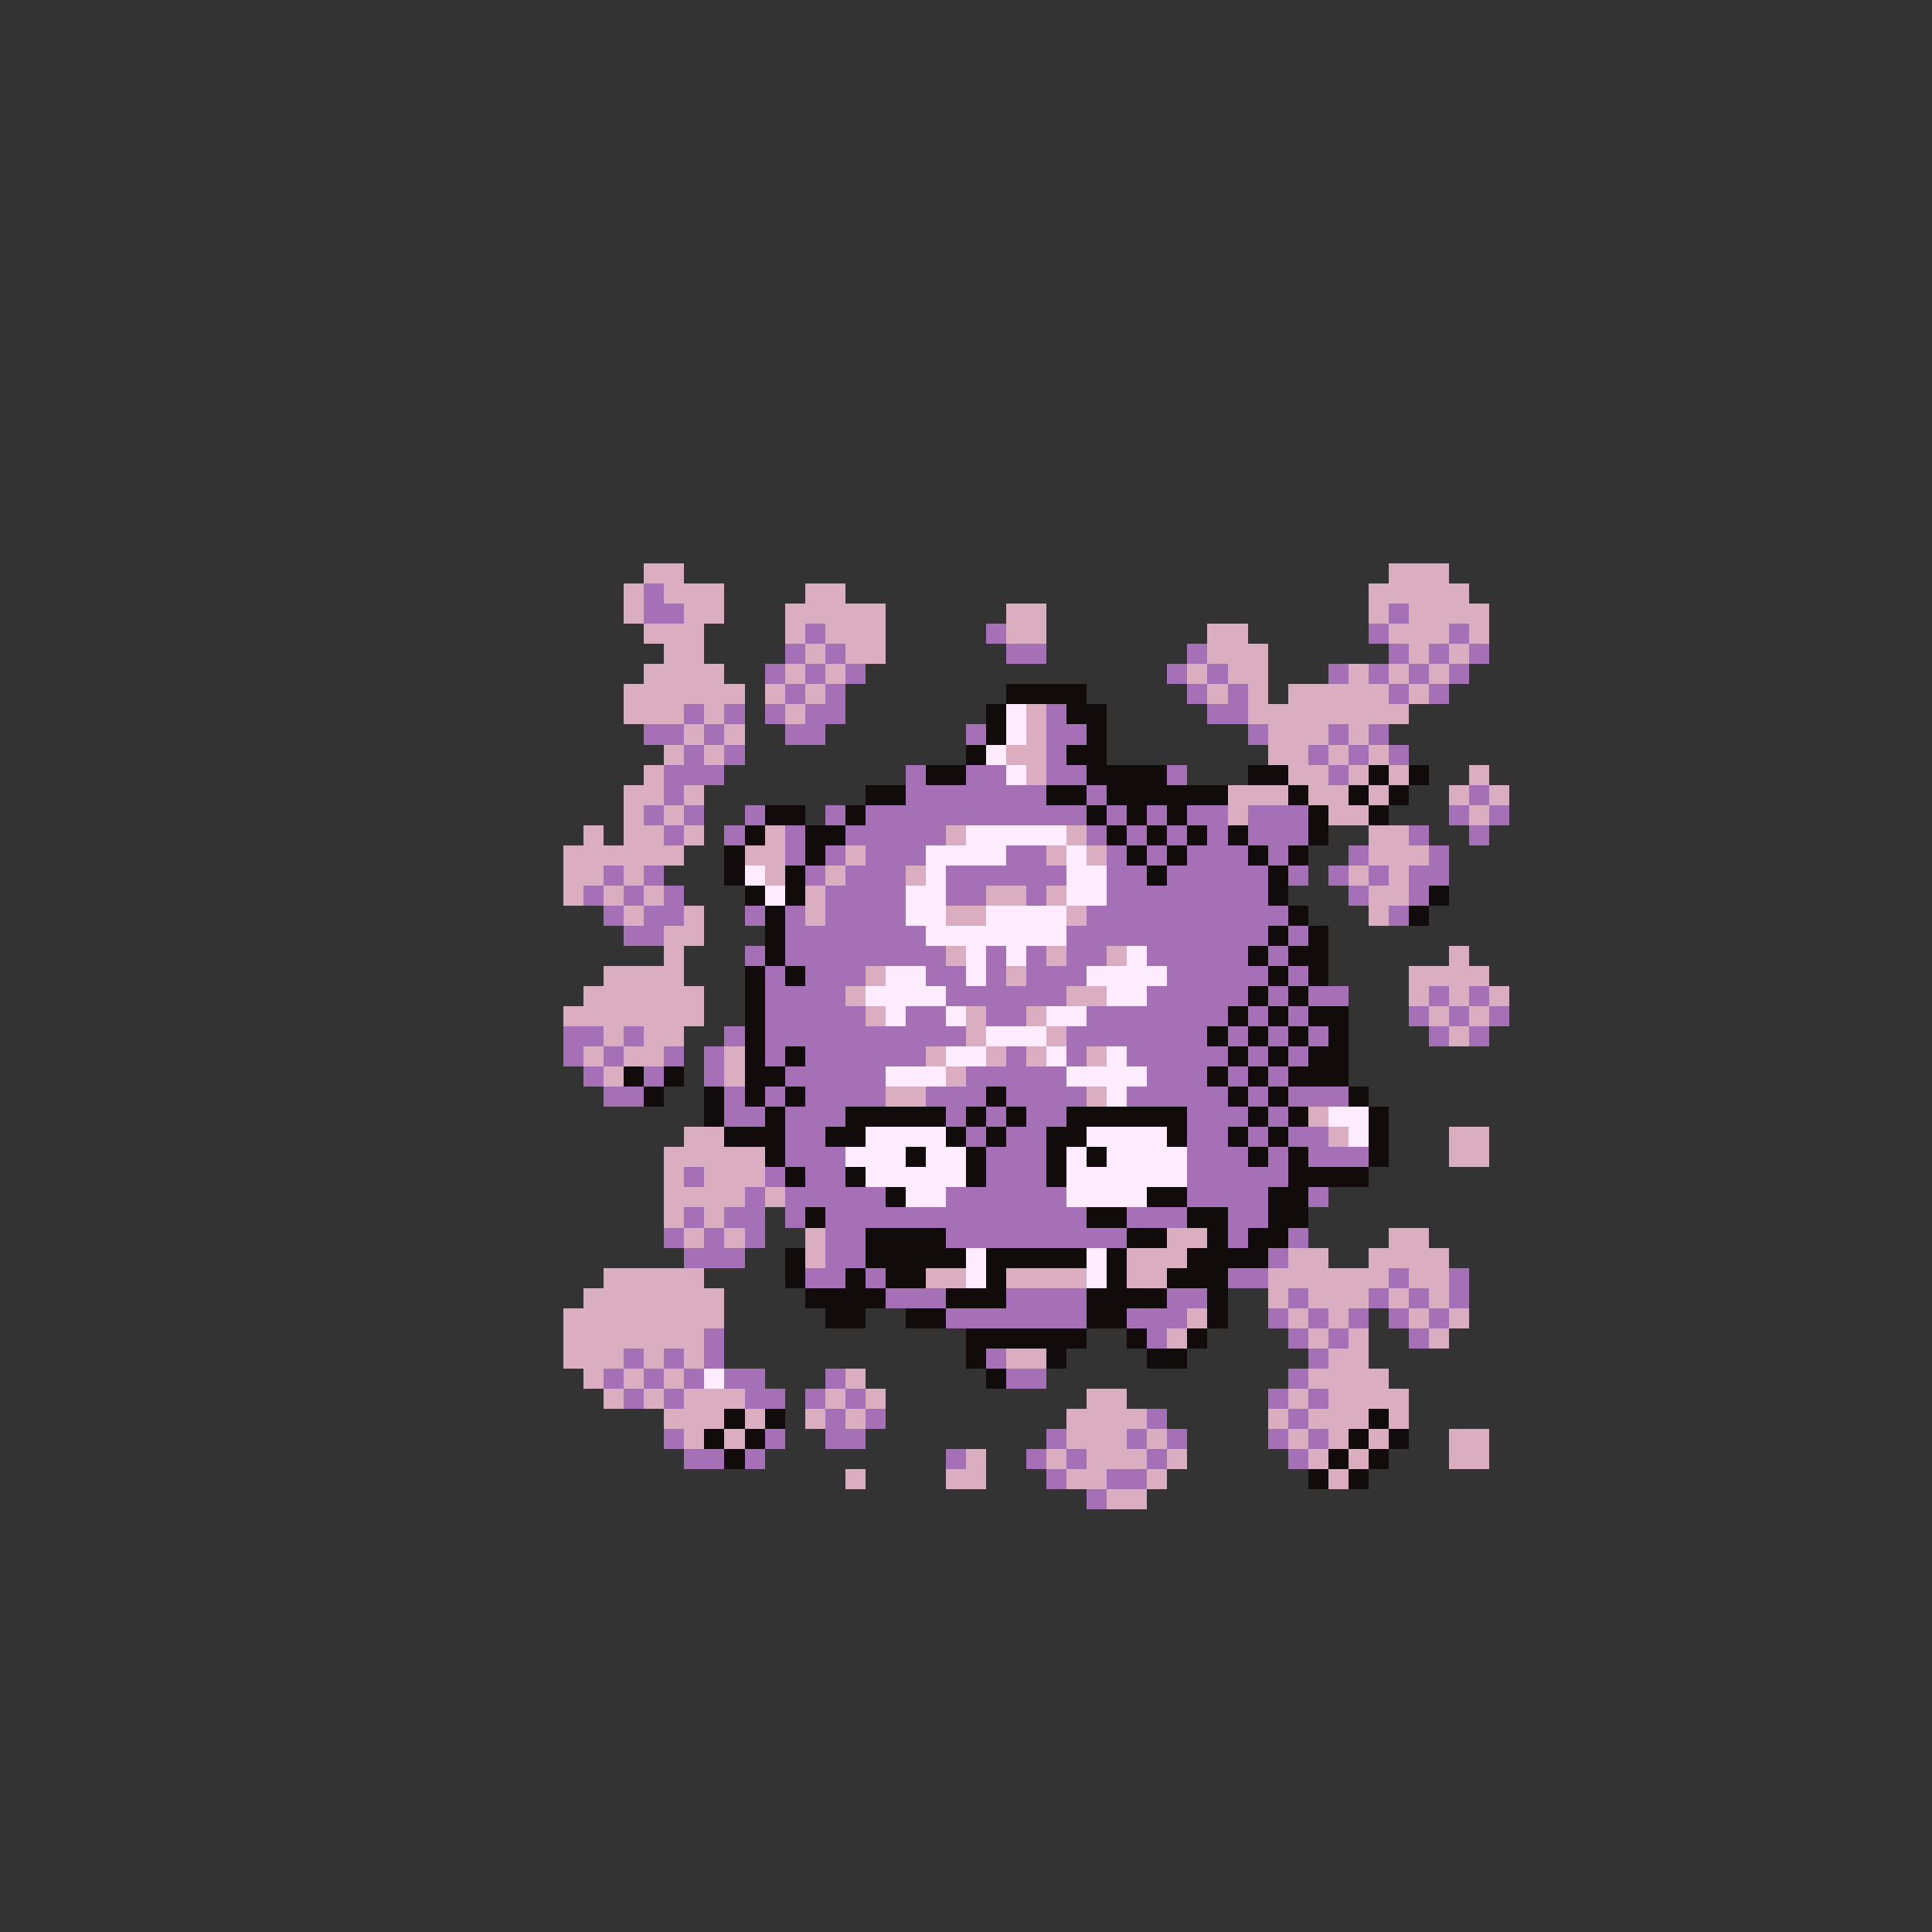 <svg xmlns="http://www.w3.org/2000/svg" viewBox="0 -0.5 96 96" shape-rendering="crispEdges">
<rect x="0" y="-0.5" width="96" height="96" fill="#333333" stroke="none"/>
<path stroke="#daadc0" d="M32 28h2M69 28h3M31 29h1M33 29h3M40 29h2M68 29h5M31 30h1M34 30h2M39 30h5M50 30h2M68 30h1M70 30h4M32 31h3M39 31h1M41 31h3M50 31h2M60 31h2M69 31h3M73 31h1M33 32h2M40 32h1M42 32h2M60 32h3M70 32h1M72 32h1M32 33h4M39 33h1M41 33h1M59 33h1M61 33h2M67 33h1M69 33h1M71 33h1M31 34h6M38 34h1M40 34h1M60 34h1M62 34h1M64 34h5M70 34h1M31 35h3M35 35h1M39 35h1M51 35h1M62 35h8M34 36h1M36 36h1M51 36h1M63 36h3M67 36h1M33 37h1M35 37h1M50 37h2M63 37h2M66 37h1M68 37h1M32 38h1M51 38h1M64 38h2M67 38h1M69 38h1M73 38h1M31 39h2M34 39h1M61 39h3M65 39h2M68 39h1M72 39h1M74 39h1M31 40h1M33 40h1M61 40h1M66 40h2M73 40h1M29 41h1M31 41h2M34 41h1M38 41h1M47 41h1M53 41h1M68 41h2M28 42h6M37 42h2M42 42h1M52 42h1M54 42h1M68 42h3M28 43h2M31 43h1M38 43h1M41 43h1M45 43h1M67 43h1M69 43h1M28 44h1M30 44h1M32 44h1M40 44h1M49 44h2M52 44h1M68 44h2M31 45h1M34 45h1M40 45h1M47 45h2M53 45h1M68 45h1M33 46h2M33 47h1M47 47h1M52 47h1M55 47h1M72 47h1M30 48h4M43 48h1M50 48h1M70 48h4M29 49h6M42 49h1M53 49h2M70 49h1M72 49h1M74 49h1M28 50h7M43 50h1M48 50h1M51 50h1M71 50h1M73 50h1M30 51h1M32 51h2M48 51h1M52 51h1M72 51h1M29 52h1M31 52h2M36 52h1M46 52h1M49 52h1M51 52h1M54 52h1M30 53h1M36 53h1M47 53h1M44 54h2M54 54h1M65 55h1M34 56h2M66 56h1M72 56h2M33 57h5M72 57h2M33 58h1M35 58h3M33 59h4M38 59h1M33 60h1M35 60h1M34 61h1M36 61h1M40 61h1M58 61h2M69 61h2M40 62h1M56 62h3M64 62h2M68 62h4M30 63h5M46 63h2M50 63h4M56 63h2M63 63h6M70 63h2M29 64h7M63 64h1M65 64h3M69 64h1M71 64h1M28 65h8M59 65h1M64 65h1M66 65h1M70 65h1M72 65h1M28 66h7M58 66h1M65 66h1M67 66h1M71 66h1M28 67h3M32 67h1M34 67h1M50 67h2M66 67h2M29 68h1M31 68h1M33 68h1M42 68h1M65 68h4M30 69h1M32 69h1M34 69h3M41 69h1M43 69h1M54 69h2M64 69h1M66 69h4M33 70h3M37 70h1M40 70h1M42 70h1M53 70h4M63 70h1M65 70h3M69 70h1M34 71h1M36 71h1M53 71h3M57 71h1M64 71h1M66 71h1M68 71h1M72 71h2M48 72h1M52 72h1M54 72h3M58 72h1M65 72h1M67 72h1M72 72h2M42 73h1M47 73h2M53 73h2M57 73h1M66 73h1M55 74h2" />
<path stroke="#a570b6" d="M32 29h1M32 30h2M69 30h1M40 31h1M49 31h1M68 31h1M72 31h1M39 32h1M41 32h1M50 32h2M59 32h1M69 32h1M71 32h1M73 32h1M38 33h1M40 33h1M42 33h1M58 33h1M60 33h1M66 33h1M68 33h1M70 33h1M72 33h1M39 34h1M41 34h1M59 34h1M61 34h1M69 34h1M71 34h1M34 35h1M36 35h1M38 35h1M40 35h2M52 35h1M60 35h2M32 36h2M35 36h1M39 36h2M48 36h1M52 36h2M62 36h1M66 36h1M68 36h1M34 37h1M36 37h1M52 37h1M65 37h1M67 37h1M69 37h1M33 38h3M45 38h1M48 38h2M52 38h2M58 38h1M66 38h1M33 39h1M45 39h7M54 39h1M73 39h1M32 40h1M34 40h1M37 40h1M41 40h1M43 40h11M55 40h1M57 40h1M59 40h2M62 40h3M72 40h1M74 40h1M33 41h1M36 41h1M39 41h1M42 41h5M54 41h1M56 41h1M58 41h1M60 41h1M62 41h3M70 41h1M73 41h1M39 42h1M41 42h1M43 42h3M50 42h2M55 42h1M57 42h1M59 42h3M63 42h1M67 42h1M71 42h1M30 43h1M32 43h1M40 43h1M42 43h3M47 43h6M55 43h2M58 43h5M64 43h1M66 43h1M68 43h1M70 43h2M29 44h1M31 44h1M33 44h1M41 44h4M47 44h2M51 44h1M55 44h8M67 44h1M70 44h1M30 45h1M32 45h2M37 45h1M39 45h1M41 45h4M54 45h10M69 45h1M31 46h2M39 46h7M53 46h10M64 46h1M37 47h1M39 47h8M49 47h1M51 47h1M53 47h2M57 47h5M63 47h1M38 48h1M40 48h3M46 48h2M49 48h1M51 48h3M58 48h5M64 48h1M38 49h4M47 49h6M57 49h5M63 49h1M65 49h2M71 49h1M73 49h1M38 50h5M45 50h2M49 50h2M54 50h7M62 50h1M64 50h1M70 50h1M72 50h1M74 50h1M28 51h2M31 51h1M36 51h1M38 51h10M53 51h7M61 51h1M63 51h1M65 51h1M71 51h1M73 51h1M28 52h1M30 52h1M33 52h1M35 52h1M38 52h1M40 52h6M50 52h1M53 52h1M56 52h5M62 52h1M64 52h1M29 53h1M32 53h1M35 53h1M39 53h5M48 53h5M57 53h3M61 53h1M63 53h1M30 54h2M36 54h1M38 54h1M40 54h4M46 54h3M50 54h4M56 54h5M62 54h1M64 54h3M36 55h2M39 55h3M47 55h1M49 55h1M51 55h2M59 55h3M63 55h1M39 56h2M48 56h1M50 56h2M59 56h2M62 56h1M64 56h2M39 57h3M49 57h3M59 57h3M63 57h1M65 57h3M34 58h1M38 58h1M40 58h2M49 58h3M59 58h5M37 59h1M39 59h5M47 59h6M59 59h4M65 59h1M34 60h1M36 60h2M39 60h1M41 60h13M56 60h3M61 60h2M33 61h1M35 61h1M37 61h1M41 61h2M47 61h9M61 61h1M64 61h1M34 62h3M41 62h2M63 62h1M40 63h2M43 63h1M61 63h2M69 63h1M72 63h1M44 64h3M50 64h4M58 64h2M64 64h1M68 64h1M70 64h1M72 64h1M47 65h7M56 65h3M63 65h1M65 65h1M67 65h1M69 65h1M71 65h1M35 66h1M57 66h1M64 66h1M66 66h1M70 66h1M31 67h1M33 67h1M35 67h1M49 67h1M65 67h1M30 68h1M32 68h1M34 68h1M36 68h2M41 68h1M50 68h2M64 68h1M31 69h1M33 69h1M37 69h2M40 69h1M42 69h1M63 69h1M65 69h1M41 70h1M43 70h1M57 70h1M64 70h1M33 71h1M38 71h1M41 71h2M52 71h1M56 71h1M58 71h1M63 71h1M65 71h1M34 72h2M37 72h1M47 72h1M51 72h1M53 72h1M57 72h1M64 72h1M52 73h1M55 73h2M54 74h1" />
<path stroke="#120b0b" d="M50 34h4M49 35h1M53 35h2M49 36h1M54 36h1M48 37h1M53 37h2M46 38h2M54 38h4M62 38h2M68 38h1M70 38h1M43 39h2M52 39h2M55 39h6M64 39h1M67 39h1M69 39h1M38 40h2M42 40h1M54 40h1M56 40h1M58 40h1M65 40h1M68 40h1M37 41h1M40 41h2M55 41h1M57 41h1M59 41h1M61 41h1M65 41h1M36 42h1M40 42h1M56 42h1M58 42h1M62 42h1M64 42h1M36 43h1M39 43h1M57 43h1M63 43h1M37 44h1M39 44h1M63 44h1M71 44h1M38 45h1M64 45h1M70 45h1M38 46h1M63 46h1M65 46h1M38 47h1M62 47h1M64 47h2M37 48h1M39 48h1M63 48h1M65 48h1M37 49h1M62 49h1M64 49h1M37 50h1M61 50h1M63 50h1M65 50h2M37 51h1M60 51h1M62 51h1M64 51h1M66 51h1M37 52h1M39 52h1M61 52h1M63 52h1M65 52h2M31 53h1M33 53h1M37 53h2M60 53h1M62 53h1M64 53h3M32 54h1M35 54h1M37 54h1M39 54h1M49 54h1M61 54h1M63 54h1M67 54h1M35 55h1M38 55h1M42 55h5M48 55h1M50 55h1M53 55h6M62 55h1M64 55h1M68 55h1M36 56h3M41 56h2M47 56h1M49 56h1M52 56h2M58 56h1M61 56h1M63 56h1M68 56h1M38 57h1M45 57h1M48 57h1M52 57h1M54 57h1M62 57h1M64 57h1M68 57h1M39 58h1M42 58h1M48 58h1M52 58h1M64 58h4M44 59h1M57 59h2M63 59h2M40 60h1M54 60h2M59 60h2M63 60h2M43 61h4M56 61h2M60 61h1M62 61h2M39 62h1M43 62h5M49 62h5M55 62h1M59 62h4M39 63h1M42 63h1M44 63h2M49 63h1M55 63h1M58 63h3M40 64h4M47 64h3M54 64h4M60 64h1M41 65h2M45 65h2M54 65h2M60 65h1M48 66h6M56 66h1M59 66h1M48 67h1M52 67h1M57 67h2M49 68h1M36 70h1M38 70h1M68 70h1M35 71h1M37 71h1M67 71h1M69 71h1M36 72h1M66 72h1M68 72h1M65 73h1M67 73h1" />
<path stroke="#ffedff" d="M50 35h1M50 36h1M49 37h1M50 38h1M48 41h5M46 42h4M53 42h1M37 43h1M46 43h1M53 43h2M38 44h1M45 44h2M53 44h2M45 45h2M49 45h4M46 46h7M48 47h1M50 47h1M56 47h1M44 48h2M48 48h1M54 48h4M43 49h4M55 49h2M44 50h1M47 50h1M52 50h2M49 51h3M47 52h2M52 52h1M55 52h1M44 53h3M53 53h4M55 54h1M66 55h2M43 56h4M54 56h4M67 56h1M42 57h3M46 57h2M53 57h1M55 57h4M43 58h5M53 58h6M45 59h2M53 59h4M48 62h1M54 62h1M48 63h1M54 63h1M35 68h1" />
</svg>